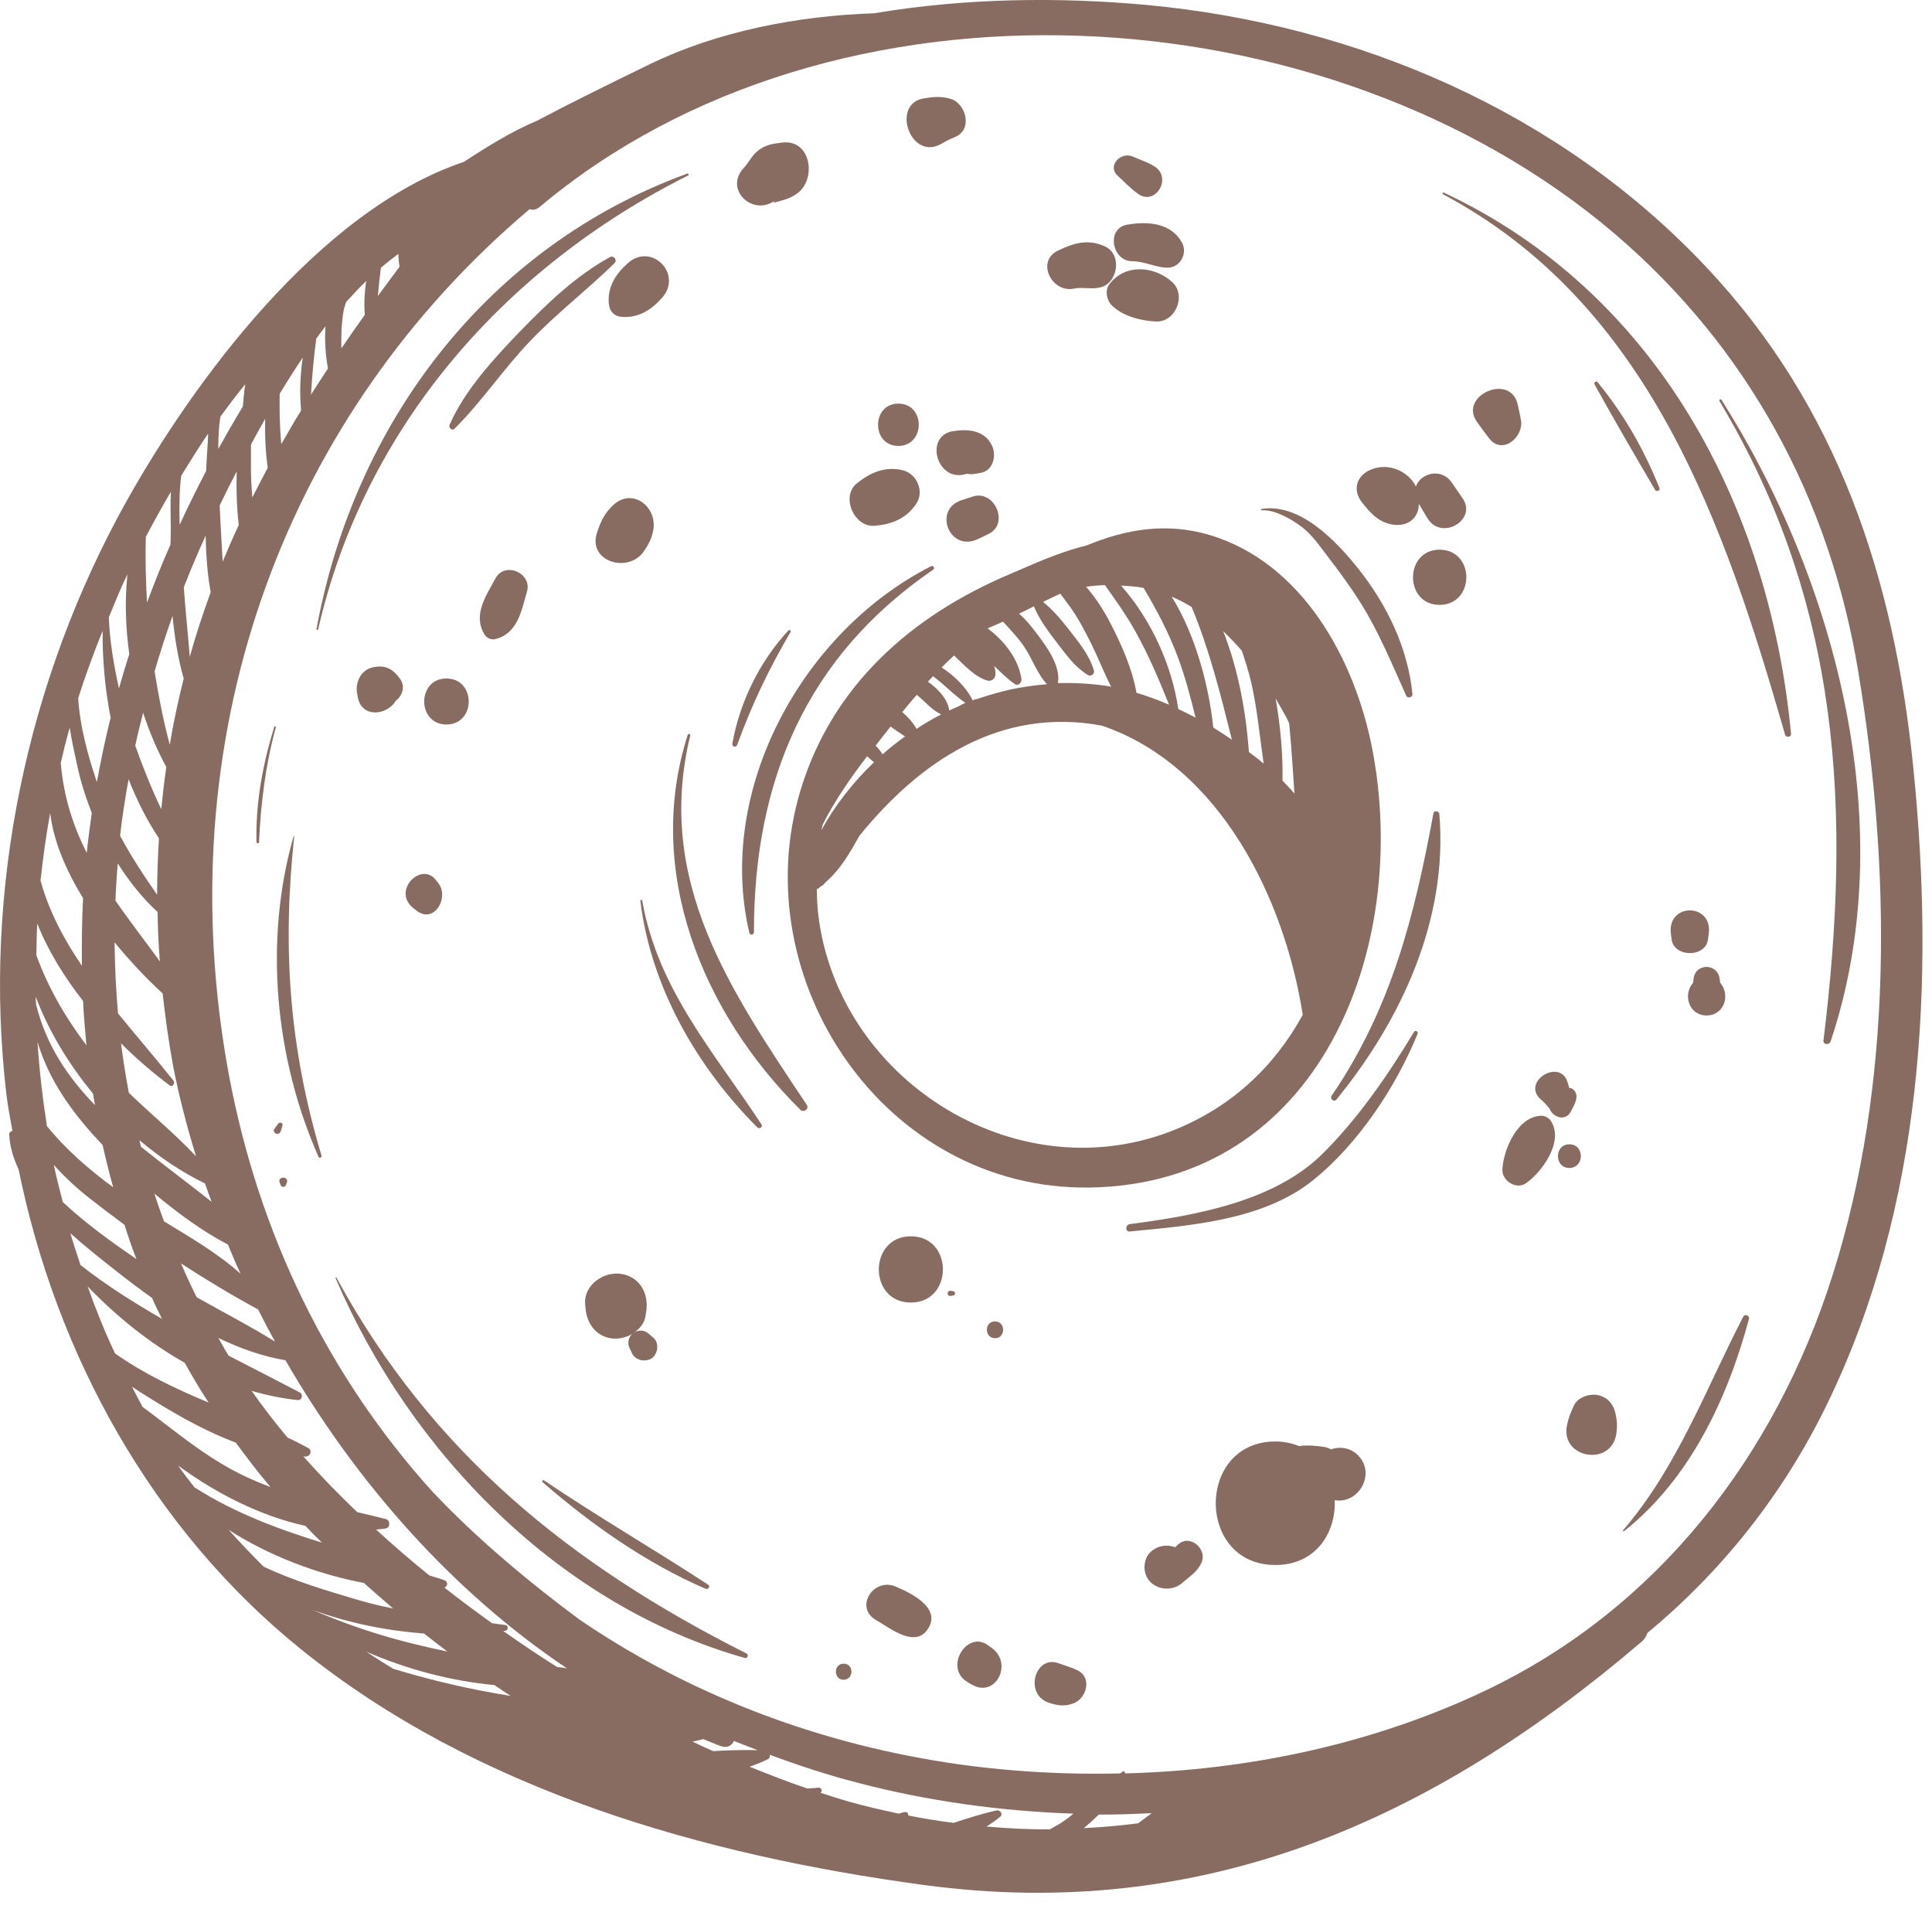 <svg width="84" height="83" viewBox="0 0 84 83" fill="none" xmlns="http://www.w3.org/2000/svg">
<path d="M59.661 32.547C58.911 28.677 56.631 24.468 52.591 23.258C50.711 22.698 48.931 23.008 47.231 23.718C45.991 24.008 44.631 24.657 43.931 24.948C39.641 26.758 36.191 29.788 34.811 34.337C32.311 42.587 38.471 51.737 47.341 51.627C57.411 51.498 61.331 41.167 59.661 32.547ZM56.281 34.498C56.111 34.307 55.941 34.117 55.761 33.938C55.781 32.837 55.681 31.598 55.461 30.367C55.621 30.648 55.791 30.927 55.941 31.207C55.981 31.288 56.011 31.367 56.051 31.448C56.151 32.468 56.211 33.487 56.281 34.498ZM54.411 29.718C54.671 30.867 54.771 32.038 54.941 33.197C54.731 33.017 54.521 32.858 54.301 32.697C54.171 30.948 53.841 29.108 53.181 27.438C53.461 27.707 53.731 27.988 53.991 28.288C54.151 28.758 54.301 29.227 54.411 29.718ZM45.041 27.497C44.831 27.218 44.591 26.927 44.311 26.677C44.521 26.578 44.741 26.468 44.951 26.358C45.191 26.938 45.571 27.438 45.951 27.938C46.361 28.468 46.721 28.988 47.301 29.348C47.431 29.427 47.601 29.297 47.561 29.148C47.351 28.448 46.891 27.907 46.441 27.328C46.111 26.907 45.761 26.497 45.351 26.168C45.601 26.047 45.851 25.918 46.101 25.808C46.311 26.098 46.541 26.398 46.571 26.448C46.921 26.948 47.191 27.477 47.461 28.017C47.751 28.608 48.001 29.247 48.311 29.858C48.281 29.858 48.261 29.848 48.231 29.837C47.481 29.718 46.731 29.677 45.991 29.698C45.991 29.688 46.001 29.688 46.001 29.677C46.111 28.907 45.481 28.078 45.041 27.497ZM38.001 33.138C37.101 33.998 36.321 34.987 35.711 36.087C35.721 36.008 35.761 35.928 35.771 35.847C36.271 34.837 36.981 33.818 37.701 32.877C37.801 32.968 37.901 33.057 38.001 33.138ZM38.721 31.587C38.931 31.738 39.131 31.878 39.351 32.017C39.011 32.258 38.681 32.517 38.371 32.797C38.291 32.657 38.191 32.538 38.071 32.417C38.291 32.127 38.511 31.848 38.721 31.587ZM39.231 30.957C39.321 30.848 39.411 30.738 39.491 30.637C39.611 30.488 39.741 30.348 39.861 30.207C40.221 30.497 40.511 30.867 40.921 31.058C40.551 31.247 40.191 31.457 39.851 31.688C39.691 31.398 39.471 31.168 39.231 30.957ZM40.341 29.637C40.411 29.558 40.491 29.477 40.571 29.398C40.701 29.497 40.821 29.598 40.941 29.698C41.281 29.997 41.601 30.297 41.971 30.558C41.861 30.608 41.751 30.657 41.651 30.718C41.521 30.777 41.391 30.828 41.271 30.887C41.221 30.448 40.831 29.968 40.341 29.637ZM40.941 29.017C41.121 28.837 41.291 28.668 41.481 28.497C41.931 28.918 42.391 29.438 42.931 29.587C43.111 29.637 43.271 29.497 43.281 29.328C43.291 29.198 43.261 29.067 43.221 28.948C43.511 29.227 43.801 29.517 44.121 29.738C44.271 29.848 44.431 29.668 44.411 29.517C44.281 28.648 43.671 27.867 42.941 27.317C43.161 27.218 43.391 27.128 43.611 27.027C43.921 27.367 44.251 27.707 44.511 28.087C44.871 28.608 45.091 29.288 45.521 29.747C44.981 29.788 44.451 29.867 43.921 29.977C43.881 29.988 43.841 29.997 43.801 30.008C43.381 30.108 42.961 30.227 42.551 30.367C42.461 30.398 42.371 30.407 42.291 30.448C42.021 29.898 41.511 29.387 40.941 29.017ZM48.291 27.117C48.001 26.558 47.651 25.997 47.221 25.508C47.491 25.468 47.761 25.448 48.041 25.438C48.501 26.087 48.961 26.727 49.351 27.427C49.931 28.457 50.391 29.547 50.831 30.637C50.351 30.427 49.871 30.258 49.411 30.117C49.231 29.078 48.751 28.008 48.291 27.117ZM48.741 25.457C49.071 25.477 49.411 25.497 49.721 25.558C50.291 26.517 50.801 27.477 51.211 28.567C51.531 29.427 51.761 30.308 51.981 31.198C51.731 31.067 51.481 30.938 51.231 30.828C50.951 28.927 50.061 26.948 48.741 25.457ZM50.941 25.938C51.241 26.067 51.531 26.218 51.811 26.387C52.591 28.267 53.061 30.168 53.561 32.157C53.291 31.977 53.021 31.797 52.751 31.628C52.561 29.808 51.971 27.587 50.941 25.938ZM50.891 49.188C44.081 51.797 36.401 46.888 35.571 39.718C35.531 39.358 35.521 39.008 35.511 38.648C35.531 38.638 35.551 38.648 35.581 38.627C35.621 38.597 35.641 38.568 35.671 38.547C35.751 38.508 35.821 38.458 35.881 38.367C35.881 38.367 35.881 38.358 35.891 38.358C36.561 37.778 36.941 37.087 37.371 36.328C39.981 33.117 43.471 30.718 47.911 31.547C53.071 33.307 55.861 39.117 56.641 44.117C55.421 46.347 53.541 48.167 50.891 49.188Z" fill="#896C61"/>
<path d="M83.181 33.318C82.351 25.148 79.911 17.687 74.191 11.617C67.841 4.867 59.031 1.077 49.871 0.217C46.081 -0.133 41.981 -0.093 38.011 0.577C34.691 0.687 31.201 1.357 28.241 2.797C26.661 3.567 25.001 4.377 23.351 5.247C22.241 5.717 21.191 6.367 20.171 7.037C13.821 9.167 8.361 16.677 5.501 21.788C1.161 29.567 -0.769 38.737 0.281 47.597C0.341 48.127 0.451 48.637 0.541 49.167C0.471 49.177 0.401 49.227 0.401 49.307C0.421 49.847 0.581 50.347 0.811 50.847C2.451 58.917 6.621 66.477 13.071 71.687C20.691 77.847 30.601 80.657 40.161 81.947C52.291 83.587 62.251 79.167 71.381 71.367C71.511 71.257 71.581 71.127 71.621 70.997C74.811 68.347 77.501 65.037 79.451 61.017C83.611 52.447 84.131 42.638 83.181 33.318ZM17.371 11.598C17.061 12.018 16.741 12.437 16.431 12.867C16.461 12.457 16.511 12.047 16.561 11.637C16.811 11.427 17.061 11.227 17.321 11.037C17.321 11.227 17.341 11.417 17.371 11.598ZM14.261 16.017C14.011 16.397 13.761 16.777 13.521 17.157C13.571 16.337 13.641 15.527 13.751 14.717C13.881 14.537 14.011 14.367 14.151 14.187C14.111 14.817 14.151 15.447 14.261 16.017ZM13.091 17.848C12.791 18.327 12.511 18.817 12.231 19.307C12.191 18.907 12.171 18.497 12.161 18.087C12.161 17.827 12.151 17.487 12.161 17.117C12.481 16.587 12.811 16.067 13.161 15.547C13.051 16.317 13.021 17.077 13.091 17.848ZM11.641 20.337C11.411 20.767 11.191 21.197 10.971 21.627C10.931 21.117 10.901 20.617 10.911 20.098C10.911 19.927 10.911 19.657 10.911 19.327C11.111 18.957 11.321 18.577 11.531 18.207C11.511 18.927 11.541 19.637 11.641 20.337ZM10.381 22.827C10.131 23.357 9.901 23.887 9.681 24.417C9.641 23.607 9.581 22.787 9.551 21.977C9.671 21.727 9.791 21.477 9.911 21.237C10.031 20.997 10.161 20.747 10.291 20.497C10.271 21.277 10.291 22.057 10.381 22.827ZM49.481 79.267C48.701 79.367 47.911 79.437 47.121 79.477C47.351 79.287 47.571 79.087 47.771 78.887C48.541 78.897 49.311 78.857 50.071 78.827C49.881 78.977 49.681 79.117 49.481 79.267ZM46.071 79.287C45.931 79.368 45.791 79.447 45.651 79.527C44.731 79.537 43.811 79.487 42.891 79.407C43.111 79.267 43.311 79.127 43.491 78.977C43.621 78.867 43.481 78.677 43.331 78.707C42.691 78.847 42.081 79.047 41.461 79.247C40.801 79.167 40.141 79.057 39.491 78.927C39.501 78.847 39.441 78.757 39.341 78.777C39.251 78.797 39.171 78.817 39.081 78.847C38.331 78.687 37.581 78.517 36.851 78.307C36.461 78.197 36.071 78.067 35.671 77.937C35.791 77.857 35.701 77.697 35.571 77.717C35.421 77.737 35.261 77.737 35.111 77.757C34.281 77.478 33.441 77.147 32.591 76.807C32.851 76.707 33.121 76.617 33.371 76.487C33.461 76.447 33.481 76.368 33.471 76.287C34.711 76.748 35.981 77.168 37.301 77.507C40.361 78.308 43.511 78.737 46.671 78.847C46.481 79.007 46.281 79.157 46.071 79.287ZM31.001 76.127C30.701 75.998 30.411 75.857 30.111 75.717C30.271 75.677 30.431 75.647 30.581 75.607C30.841 75.707 31.091 75.827 31.361 75.917C31.631 76.007 31.821 75.877 31.911 75.687C32.251 75.817 32.591 75.957 32.941 76.087C32.291 76.067 31.641 76.097 31.001 76.127ZM24.231 72.477C23.431 71.977 22.651 71.447 21.881 70.907C21.911 70.897 21.951 70.897 21.981 70.897C22.101 70.877 22.111 70.667 21.981 70.647C21.781 70.617 21.581 70.597 21.391 70.567C20.681 70.057 19.991 69.547 19.321 69.017C19.471 68.967 19.491 68.757 19.321 68.697C19.101 68.617 18.881 68.557 18.661 68.487C17.861 67.837 17.091 67.177 16.351 66.497C16.491 66.477 16.631 66.477 16.771 66.447C16.981 66.407 16.971 66.088 16.771 66.037C16.351 65.938 15.941 65.837 15.531 65.737C14.701 64.947 13.921 64.138 13.191 63.318C13.231 63.318 13.271 63.327 13.311 63.318C13.501 63.307 13.581 63.047 13.411 62.957C13.111 62.797 12.811 62.637 12.501 62.497C11.951 61.837 11.431 61.167 10.941 60.467C11.601 60.657 12.261 60.797 12.951 60.867C13.131 60.887 13.191 60.617 13.041 60.538C11.991 59.987 10.961 59.467 9.941 58.937C9.781 58.687 9.641 58.417 9.491 58.167C10.431 58.617 11.411 58.967 12.411 59.137C15.481 64.447 19.681 69.207 24.661 72.537C24.511 72.498 24.371 72.487 24.231 72.477ZM7.501 26.777C7.591 27.687 7.731 28.597 7.981 29.477C7.981 29.487 7.991 29.487 7.991 29.487C7.751 30.437 7.541 31.407 7.381 32.377C7.091 31.297 6.891 30.237 6.721 29.187C6.961 28.367 7.221 27.567 7.501 26.777ZM7.231 33.347C7.141 33.958 7.071 34.567 7.011 35.177C6.581 34.277 6.211 33.347 5.881 32.417C5.981 31.937 6.101 31.467 6.221 30.987C6.491 31.797 6.821 32.597 7.231 33.347ZM6.911 36.447C6.861 37.267 6.831 38.077 6.831 38.897C6.251 38.067 5.701 37.227 5.221 36.337C5.311 35.517 5.441 34.697 5.591 33.877C5.941 34.767 6.371 35.637 6.911 36.447ZM6.851 39.647C6.861 40.367 6.891 41.077 6.951 41.797C6.291 40.887 5.621 40.027 5.021 39.157C5.041 38.617 5.071 38.078 5.121 37.538C5.611 38.307 6.171 39.027 6.851 39.647ZM7.071 43.187C7.191 44.267 7.341 45.347 7.541 46.417C7.791 47.697 8.131 48.987 8.521 50.267C7.611 49.297 6.561 48.438 5.601 47.508C5.471 46.797 5.351 46.077 5.261 45.357C5.961 46.057 6.691 46.677 7.381 47.187C7.511 47.287 7.621 47.087 7.541 46.977C6.751 45.987 5.921 45.027 5.131 44.057C5.041 43.027 4.991 41.997 4.981 40.967C5.671 41.807 6.391 42.567 7.071 43.187ZM8.551 56.397C8.311 55.917 8.081 55.417 7.871 54.927C8.981 55.647 10.111 56.327 11.221 56.927C11.461 57.397 11.701 57.867 11.961 58.327C10.851 57.637 9.681 57.037 8.551 56.397ZM7.131 53.097C6.981 52.697 6.841 52.297 6.711 51.887C7.711 52.727 8.781 53.517 9.911 54.107C10.091 54.537 10.261 54.958 10.461 55.377C9.471 54.487 8.261 53.787 7.131 53.097ZM6.131 49.857C6.111 49.757 6.081 49.667 6.061 49.568C6.951 50.318 7.911 50.967 8.911 51.447C9.001 51.717 9.101 51.977 9.201 52.247C8.191 51.447 7.141 50.667 6.131 49.857ZM9.161 25.747C8.821 26.677 8.511 27.607 8.251 28.557C8.171 27.547 8.061 26.537 7.991 25.527C8.291 24.767 8.601 24.027 8.941 23.288C8.961 24.117 9.011 24.947 9.161 25.747ZM14.941 13.508C14.961 13.377 15.011 13.247 15.051 13.127C15.331 12.817 15.621 12.507 15.921 12.217C15.851 12.707 15.821 13.197 15.861 13.687C15.521 14.167 15.171 14.657 14.841 15.147C14.831 14.597 14.841 14.047 14.941 13.508ZM10.661 16.707C10.611 17.057 10.581 17.387 10.561 17.667C10.191 18.277 9.841 18.887 9.491 19.517C9.491 19.037 9.511 18.557 9.581 18.117C9.931 17.637 10.281 17.167 10.661 16.707ZM7.881 20.677C8.261 20.067 8.641 19.448 9.051 18.848C9.041 18.997 9.041 19.147 9.031 19.277C9.001 19.667 8.981 20.077 8.961 20.477C8.561 21.247 8.171 22.027 7.811 22.817C7.791 22.098 7.791 21.337 7.881 20.677ZM7.431 21.377C7.391 22.087 7.441 22.797 7.421 23.288C7.421 23.418 7.421 23.547 7.411 23.677C7.041 24.507 6.711 25.347 6.391 26.197C6.341 25.257 6.311 24.307 6.341 23.337C6.691 22.677 7.051 22.017 7.431 21.377ZM5.541 24.967C5.421 26.117 5.461 27.287 5.621 28.437C5.461 28.937 5.311 29.427 5.171 29.927C4.951 28.917 4.771 27.897 4.731 26.837C4.991 26.207 5.241 25.577 5.541 24.967ZM4.461 27.427C4.451 28.707 4.571 29.977 4.811 31.207C4.801 31.247 4.791 31.288 4.781 31.317C4.561 32.197 4.381 33.097 4.211 33.997C3.851 32.937 3.471 31.598 3.401 30.348C3.711 29.367 4.071 28.397 4.461 27.427ZM3.031 31.637C3.131 32.287 3.271 32.887 3.361 33.297C3.511 33.997 3.731 34.678 3.991 35.347C3.911 35.917 3.831 36.497 3.771 37.077C3.191 35.927 2.771 34.677 2.641 33.167C2.761 32.657 2.881 32.147 3.031 31.637ZM2.181 35.347C2.331 36.587 2.881 37.857 3.611 39.047C3.561 40.027 3.551 41.007 3.561 41.987C2.781 40.837 2.131 39.627 1.761 38.277C1.871 37.297 2.001 36.318 2.181 35.347ZM1.621 40.147C2.081 41.327 2.791 42.467 3.611 43.517C3.641 44.167 3.701 44.807 3.761 45.447C2.851 44.247 2.091 42.937 1.581 41.527C1.591 41.067 1.591 40.607 1.621 40.147ZM1.551 43.327C2.121 44.837 2.991 46.267 4.041 47.538C4.071 47.708 4.101 47.877 4.131 48.047C2.961 46.837 2.011 45.457 1.571 43.677C1.561 43.557 1.551 43.447 1.551 43.327ZM1.631 45.297C2.141 47.007 3.181 48.437 4.461 49.777C4.601 50.397 4.751 51.007 4.921 51.617C3.861 50.837 2.861 49.967 2.041 48.957C1.851 47.747 1.711 46.527 1.631 45.297ZM2.341 50.647C2.791 51.147 3.291 51.617 3.861 52.068C4.361 52.458 4.881 52.857 5.411 53.247C5.571 53.747 5.741 54.247 5.931 54.737C4.951 54.067 3.741 53.208 2.731 52.258C2.591 51.718 2.451 51.187 2.341 50.647ZM3.061 53.617C3.711 54.197 4.381 54.727 4.951 55.177C5.481 55.597 6.031 56.017 6.611 56.427C6.741 56.737 6.901 57.037 7.041 57.337C5.821 56.627 4.631 55.887 3.501 54.997C3.351 54.537 3.191 54.077 3.061 53.617ZM3.811 55.927C5.051 57.217 6.471 58.367 8.031 59.247C8.361 59.837 8.701 60.417 9.071 60.977C7.651 60.377 6.251 59.727 5.001 58.837C4.551 57.887 4.161 56.917 3.811 55.927ZM5.741 60.288C6.141 60.557 6.541 60.797 6.911 61.027C7.911 61.637 9.051 62.267 10.251 62.717C10.731 63.367 11.221 64.017 11.761 64.647C11.041 64.377 10.331 64.057 9.621 63.627C8.421 62.917 7.331 61.997 6.201 61.167C6.041 60.877 5.891 60.587 5.741 60.288ZM7.751 63.717C9.421 64.947 11.361 65.917 13.281 66.337C13.511 66.587 13.751 66.828 14.001 67.067C12.081 66.468 10.201 65.778 8.451 64.657C8.211 64.347 7.971 64.047 7.751 63.717ZM11.461 68.107C10.941 67.587 10.431 67.058 9.941 66.507C11.671 67.627 13.801 68.438 15.821 68.817C16.241 69.197 16.661 69.557 17.091 69.927C16.571 69.827 16.051 69.697 15.531 69.547C14.371 69.197 12.821 68.757 11.461 68.107ZM18.441 71.017C18.771 71.277 19.111 71.547 19.451 71.797C17.471 71.397 15.541 70.837 13.591 69.987C15.151 70.567 16.851 70.897 18.441 71.017ZM15.931 71.807C17.711 72.577 19.591 73.078 21.501 73.257C21.731 73.418 21.971 73.577 22.201 73.727C20.491 73.457 18.801 73.067 17.091 72.547C16.701 72.307 16.311 72.067 15.931 71.807ZM79.681 55.427C77.201 63.267 72.091 69.927 64.581 73.497C59.721 75.807 54.331 76.957 48.921 77.097C48.921 77.037 48.861 76.977 48.811 77.017C48.781 77.047 48.751 77.067 48.711 77.097C46.181 77.157 43.661 77.007 41.181 76.627C35.211 75.707 29.801 73.547 25.191 70.407C23.131 68.877 21.161 67.247 19.331 65.397C19.111 65.157 18.871 64.937 18.661 64.687C18.551 64.567 18.441 64.447 18.341 64.327C14.011 59.347 11.031 53.137 9.831 46.047C7.381 31.557 12.511 17.987 23.021 9.097C23.151 9.137 23.301 9.127 23.451 9.007C36.231 -1.743 57.711 -0.503 70.221 10.177C75.991 15.107 79.531 21.657 80.781 29.117C82.211 37.697 82.331 47.077 79.681 55.427Z" fill="#896C61"/>
<path d="M36.801 33.458C36.811 33.458 36.811 33.438 36.801 33.438V33.458Z" fill="#896C61"/>
<path d="M32.461 71.887C24.831 68.047 18.761 63.157 14.63 55.547C14.62 55.517 14.581 55.547 14.591 55.567C17.831 63.137 24.32 69.807 32.38 72.077C32.49 72.117 32.571 71.947 32.461 71.887Z" fill="#896C61"/>
<path d="M30.781 68.887C28.421 67.347 25.991 65.937 23.651 64.357C23.601 64.327 23.541 64.397 23.591 64.437C25.701 66.267 28.091 67.957 30.671 69.067C30.801 69.117 30.901 68.967 30.781 68.887Z" fill="#896C61"/>
<path d="M62.781 8.377C62.731 8.357 62.691 8.417 62.741 8.447C71.721 13.217 74.991 22.817 77.611 31.937C77.651 32.077 77.881 32.057 77.871 31.907C76.931 21.947 71.991 12.697 62.781 8.377Z" fill="#896C61"/>
<path d="M69.461 16.617C69.401 16.537 69.281 16.637 69.331 16.717C70.181 18.257 71.071 19.777 71.961 21.297C72.021 21.397 72.191 21.327 72.151 21.217C71.471 19.527 70.611 18.017 69.461 16.617Z" fill="#896C61"/>
<path d="M74.85 17.387C74.811 17.327 74.731 17.378 74.76 17.438C80.061 26.277 80.501 35.297 79.281 45.237C79.26 45.427 79.54 45.437 79.591 45.277C82.68 36.077 79.871 25.317 74.85 17.387Z" fill="#896C61"/>
<path d="M29.881 7.547C21.191 10.717 15.401 18.387 13.761 27.347C13.751 27.387 13.821 27.407 13.831 27.367C15.841 18.567 21.951 11.617 29.921 7.627C29.971 7.607 29.931 7.527 29.881 7.547Z" fill="#896C61"/>
<path d="M26.521 11.177C25.041 11.987 23.771 13.207 22.611 14.407C21.481 15.577 20.211 16.957 19.551 18.457C19.491 18.597 19.651 18.757 19.771 18.627C20.951 17.457 21.891 16.037 23.041 14.837C24.201 13.617 25.531 12.607 26.721 11.437C26.851 11.307 26.681 11.087 26.521 11.177Z" fill="#896C61"/>
<path d="M40.481 24.617C34.921 27.437 31.111 34.307 32.581 40.557C32.611 40.667 32.781 40.647 32.781 40.527C32.771 33.977 35.041 28.547 40.571 24.767C40.661 24.707 40.581 24.567 40.481 24.617Z" fill="#896C61"/>
<path d="M34.281 27.407C33.031 28.747 32.161 30.527 31.841 32.327C31.821 32.467 32.001 32.517 32.051 32.387C32.681 30.647 33.431 29.077 34.371 27.477C34.401 27.417 34.331 27.357 34.281 27.407Z" fill="#896C61"/>
<path d="M61.481 44.858C60.361 46.718 59.021 48.667 57.471 50.188C55.371 52.248 51.941 52.847 49.121 53.218C48.921 53.248 48.911 53.557 49.121 53.538C51.781 53.278 54.931 53.047 57.091 51.307C59.051 49.737 60.711 47.227 61.641 44.928C61.671 44.837 61.521 44.778 61.481 44.858Z" fill="#896C61"/>
<path d="M62.581 35.397C62.571 35.257 62.351 35.207 62.321 35.367C61.501 39.817 60.491 43.837 57.891 47.647C57.811 47.767 58.001 47.927 58.101 47.807C60.931 44.347 62.961 39.957 62.581 35.397Z" fill="#896C61"/>
<path d="M12.091 48.857L11.931 49.077C11.81 49.247 12.13 49.407 12.2 49.187C12.23 49.107 12.261 49.017 12.28 48.937C12.331 48.817 12.15 48.757 12.091 48.857Z" fill="#896C61"/>
<path d="M12.171 51.438C12.181 51.468 12.201 51.498 12.211 51.538C12.251 51.617 12.381 51.617 12.421 51.538C12.431 51.508 12.451 51.477 12.461 51.438C12.611 51.117 12.021 51.117 12.171 51.438Z" fill="#896C61"/>
<path d="M36.681 72.327C36.231 72.327 36.231 73.027 36.681 73.027C37.131 73.017 37.131 72.327 36.681 72.327Z" fill="#896C61"/>
<path d="M75.79 57.247C74.14 60.437 72.94 63.757 70.57 66.527C70.55 66.557 70.58 66.587 70.61 66.567C73.47 64.297 75.1 60.827 76.04 57.347C76.08 57.197 75.87 57.097 75.79 57.247Z" fill="#896C61"/>
<path d="M11.921 31.607C11.421 33.237 11.111 34.907 11.151 36.607C11.151 36.677 11.261 36.677 11.261 36.607C11.341 34.917 11.541 33.258 11.991 31.628C12.011 31.578 11.931 31.557 11.921 31.607Z" fill="#896C61"/>
<path d="M59.051 24.718C58.111 23.538 56.521 21.848 54.841 22.128C54.811 22.137 54.821 22.188 54.851 22.188C55.441 22.128 56.361 22.677 56.791 23.067C57.141 23.387 57.441 23.817 57.731 24.198C58.231 24.848 58.721 25.517 59.161 26.218C59.961 27.488 60.521 28.878 61.141 30.247C61.201 30.378 61.421 30.317 61.411 30.177C61.211 28.157 60.301 26.288 59.051 24.718Z" fill="#896C61"/>
<path d="M35.081 48.038C31.761 43.057 28.471 38.307 30.011 31.977C30.03 31.907 29.921 31.877 29.901 31.947C28.011 37.837 30.52 44.017 34.8 48.248C34.941 48.388 35.191 48.208 35.081 48.038Z" fill="#896C61"/>
<path d="M33.111 48.887C31.031 45.717 28.601 43.017 27.921 39.147C27.911 39.107 27.841 39.117 27.841 39.157C28.291 42.887 30.291 46.377 32.931 49.017C33.021 49.097 33.181 48.987 33.111 48.887Z" fill="#896C61"/>
<path d="M12.791 36.367C12.791 36.347 12.761 36.347 12.761 36.367C11.471 40.897 11.951 46.007 13.851 50.297C13.881 50.367 14.001 50.317 13.981 50.247C12.571 45.537 12.271 41.217 12.791 36.367Z" fill="#896C61"/>
<path d="M59.131 63.367C58.791 62.938 58.291 62.867 57.871 63.008C57.801 62.977 57.731 62.938 57.641 62.917C57.231 62.847 56.841 62.818 56.481 62.867C56.181 62.748 55.841 62.667 55.451 62.667C52.001 62.667 51.991 68.037 55.451 68.037C57.241 68.037 58.091 66.597 58.031 65.218C59.021 65.397 59.781 64.177 59.131 63.367Z" fill="#896C61"/>
<path d="M28.41 58.157C28.34 58.097 28.28 58.047 28.21 57.987C28.011 57.807 27.77 57.818 27.59 57.917C27.82 57.758 28.011 57.528 28.061 57.237C28.07 57.178 28.081 57.117 28.09 57.057C28.23 56.258 27.831 55.487 26.971 55.377C26.23 55.278 25.37 55.877 25.441 56.697C25.451 56.758 25.451 56.828 25.46 56.888C25.511 57.538 25.921 58.108 26.61 58.188C26.901 58.218 27.221 58.148 27.48 57.998C27.331 58.148 27.261 58.377 27.381 58.627C27.421 58.708 27.46 58.778 27.491 58.858C27.61 59.087 27.91 59.188 28.151 59.127C28.331 59.087 28.41 59.017 28.5 58.858C28.62 58.648 28.61 58.328 28.41 58.157Z" fill="#896C61"/>
<path d="M39.601 53.747C37.751 53.747 37.741 56.627 39.601 56.627C41.461 56.627 41.461 53.747 39.601 53.747Z" fill="#896C61"/>
<path d="M41.46 56.137C41.42 56.127 41.38 56.127 41.34 56.117C41.16 56.087 41.15 56.377 41.34 56.337C41.38 56.327 41.42 56.327 41.46 56.317C41.54 56.297 41.54 56.157 41.46 56.137Z" fill="#896C61"/>
<path d="M43.261 57.447C42.791 57.447 42.791 58.177 43.261 58.177C43.731 58.177 43.731 57.447 43.261 57.447Z" fill="#896C61"/>
<path d="M67.451 48.767C67.361 48.607 67.181 48.498 67.001 48.508C65.981 48.538 65.361 49.977 65.321 50.847C65.301 51.337 65.931 51.737 66.351 51.438C67.061 50.938 67.981 49.637 67.451 48.767Z" fill="#896C61"/>
<path d="M68.381 47.347C68.331 47.307 68.281 47.307 68.231 47.297C68.211 47.237 68.191 47.167 68.171 47.108C67.891 45.947 66.111 47.008 66.991 47.797C67.111 47.898 67.221 48.008 67.311 48.127C67.321 48.148 67.341 48.148 67.361 48.167C67.471 48.547 68.051 48.797 68.301 48.318C68.441 48.047 68.721 47.608 68.381 47.347Z" fill="#896C61"/>
<path d="M68.231 49.747C67.571 49.747 67.571 50.777 68.231 50.777C68.901 50.767 68.901 49.747 68.231 49.747Z" fill="#896C61"/>
<path d="M72.65 40.617C72.66 40.697 72.671 40.777 72.68 40.847C72.79 41.627 74.15 41.637 74.26 40.847C74.27 40.767 74.281 40.687 74.29 40.617C74.501 39.237 72.451 39.227 72.65 40.617Z" fill="#896C61"/>
<path d="M74.791 42.727C74.781 42.677 74.781 42.627 74.771 42.587C74.711 41.857 73.681 41.847 73.631 42.587C73.621 42.637 73.621 42.687 73.611 42.727C73.151 43.257 73.441 44.147 74.201 44.147C74.961 44.147 75.251 43.257 74.791 42.727Z" fill="#896C61"/>
<path d="M51.171 67.197C51.131 67.217 51.121 67.237 51.101 67.267C50.501 67.037 49.761 67.387 49.761 68.127C49.761 68.997 50.801 69.347 51.411 68.807C51.721 68.537 52.001 68.377 52.211 67.997C52.561 67.357 51.701 66.617 51.171 67.197Z" fill="#896C61"/>
<path d="M70.27 61.627C70.221 61.188 70.001 60.797 69.54 60.667C69.15 60.557 68.591 60.727 68.421 61.127C68.3 61.398 68.201 61.627 68.141 61.907C67.77 63.447 70.191 63.817 70.29 62.197C70.311 61.997 70.311 61.807 70.27 61.627Z" fill="#896C61"/>
<path d="M63.601 21.677C63.441 21.437 63.271 21.207 63.111 20.967C62.651 20.317 61.761 20.577 61.561 21.147C61.221 20.477 60.371 20.097 59.601 20.417C58.971 20.677 58.791 21.307 59.221 21.847C59.581 22.297 59.941 22.717 60.561 22.807C61.041 22.877 61.501 22.697 61.651 22.187C61.681 22.097 61.681 22.007 61.691 21.907C61.821 22.127 61.951 22.347 62.081 22.557C62.691 23.507 64.221 22.607 63.601 21.677Z" fill="#896C61"/>
<path d="M62.59 23.898C61.05 23.898 61.05 26.297 62.59 26.297C64.141 26.288 64.141 23.898 62.59 23.898Z" fill="#896C61"/>
<path d="M65.991 17.598C65.681 16.177 63.391 17.207 64.221 18.348C64.401 18.598 64.571 18.837 64.761 19.078C65.341 19.788 66.251 18.988 66.131 18.277C66.091 18.047 66.041 17.828 65.991 17.598Z" fill="#896C61"/>
<path d="M48.051 10.717C47.321 10.377 46.691 10.557 45.991 10.898C45.031 11.367 45.731 12.748 46.691 12.547C47.061 12.467 47.431 12.588 47.821 12.498C48.601 12.328 48.811 11.078 48.051 10.717Z" fill="#896C61"/>
<path d="M50.961 12.258C50.171 11.547 48.891 11.457 48.221 12.377C48.031 12.637 48.121 13.057 48.341 13.277C48.811 13.748 49.611 13.947 50.251 13.977C51.111 14.027 51.601 12.828 50.961 12.258Z" fill="#896C61"/>
<path d="M51.38 10.527C50.891 9.677 49.891 9.617 49.011 9.767C48.09 9.917 48.331 11.357 49.23 11.357C49.761 11.357 50.221 11.627 50.751 11.637C51.31 11.648 51.66 11.008 51.38 10.527Z" fill="#896C61"/>
<path d="M50.211 7.247C49.911 7.047 49.581 6.957 49.251 6.807C48.741 6.577 48.111 7.207 48.601 7.647C48.911 7.927 49.171 8.217 49.511 8.447C50.251 8.937 50.961 7.737 50.211 7.247Z" fill="#896C61"/>
<path d="M39.261 20.447C38.491 20.257 37.851 20.537 37.261 21.007C36.541 21.577 37.131 22.937 38.031 22.857C38.791 22.797 39.431 22.527 39.851 21.877C40.191 21.357 39.861 20.597 39.261 20.447Z" fill="#896C61"/>
<path d="M43.121 19.357C42.801 18.697 42.071 18.637 41.421 18.747C40.161 18.957 40.741 21.027 42.031 20.597C42.071 20.607 42.131 20.607 42.241 20.617C42.371 20.607 42.501 20.587 42.631 20.557C43.191 20.467 43.341 19.787 43.121 19.357Z" fill="#896C61"/>
<path d="M42.291 21.587C42.131 21.637 41.971 21.698 41.801 21.747C40.551 22.157 41.281 24.017 42.511 23.438C42.661 23.367 42.821 23.297 42.971 23.218C43.901 22.788 43.251 21.277 42.291 21.587Z" fill="#896C61"/>
<path d="M39.061 17.547C37.881 17.547 37.881 19.387 39.061 19.387C40.241 19.377 40.241 17.547 39.061 17.547Z" fill="#896C61"/>
<path d="M21.541 25.147C21.131 25.907 20.55 26.727 21.061 27.577C21.16 27.747 21.37 27.837 21.561 27.777C22.511 27.527 22.671 26.547 22.91 25.727C23.151 24.917 21.951 24.387 21.541 25.147Z" fill="#896C61"/>
<path d="M19.411 29.497C18.121 29.497 18.121 31.497 19.411 31.497C20.701 31.497 20.701 29.497 19.411 29.497Z" fill="#896C61"/>
<path d="M17.391 29.507C17.081 29.077 16.741 28.887 16.191 29.017C15.671 29.137 15.431 29.697 15.531 30.177C15.541 30.227 15.551 30.287 15.561 30.337C15.751 31.227 16.821 31.097 17.201 30.477C17.491 30.247 17.641 29.857 17.391 29.507Z" fill="#896C61"/>
<path d="M19.06 38.397C19.02 38.347 18.99 38.307 18.95 38.257C18.31 37.437 17.01 38.737 17.99 39.497L18.12 39.597C18.89 40.177 19.54 39.007 19.06 38.397Z" fill="#896C61"/>
<path d="M26.651 21.968C26.291 22.308 26.111 22.677 25.961 23.148C25.531 24.407 27.291 24.938 27.971 23.997C28.201 23.677 28.351 23.387 28.411 22.997C28.551 21.997 27.471 21.188 26.651 21.968Z" fill="#896C61"/>
<path d="M27.301 11.438C26.771 11.908 26.401 12.477 26.471 13.207C26.501 13.537 26.711 13.758 27.041 13.777C27.771 13.828 28.331 13.467 28.801 12.928C29.681 11.908 28.331 10.527 27.301 11.438Z" fill="#896C61"/>
<path d="M34.011 6.197C33.581 6.247 33.251 6.297 32.911 6.587C32.671 6.797 32.551 7.067 32.341 7.297C31.451 8.247 32.761 9.457 33.731 8.687C33.451 8.907 33.821 8.757 34.021 8.707C34.251 8.647 34.431 8.567 34.621 8.437C35.521 7.847 35.291 6.047 34.011 6.197Z" fill="#896C61"/>
<path d="M41.331 4.297C40.921 4.177 40.581 4.207 40.171 4.277C38.701 4.507 39.601 7.097 40.991 6.217C41.171 6.107 41.351 6.027 41.541 5.947C42.301 5.627 42.001 4.497 41.331 4.297Z" fill="#896C61"/>
<path d="M38.95 68.977C37.98 68.557 37.12 69.887 38.1 70.437C38.67 70.757 39.791 71.687 40.35 70.807C40.941 69.887 39.581 69.247 38.95 68.977Z" fill="#896C61"/>
<path d="M43.151 71.668C43.091 71.627 43.031 71.578 42.971 71.537C42.061 70.838 41.021 72.487 42.051 73.118C42.111 73.157 42.171 73.198 42.241 73.228C43.261 73.847 44.051 72.358 43.151 71.668Z" fill="#896C61"/>
<path d="M46.85 72.617C46.59 72.487 46.321 72.417 46.05 72.317C45.011 71.907 44.511 73.637 45.581 74.017C45.961 74.147 46.281 74.197 46.66 74.057C47.24 73.847 47.501 72.937 46.85 72.617Z" fill="#896C61"/>
</svg>
